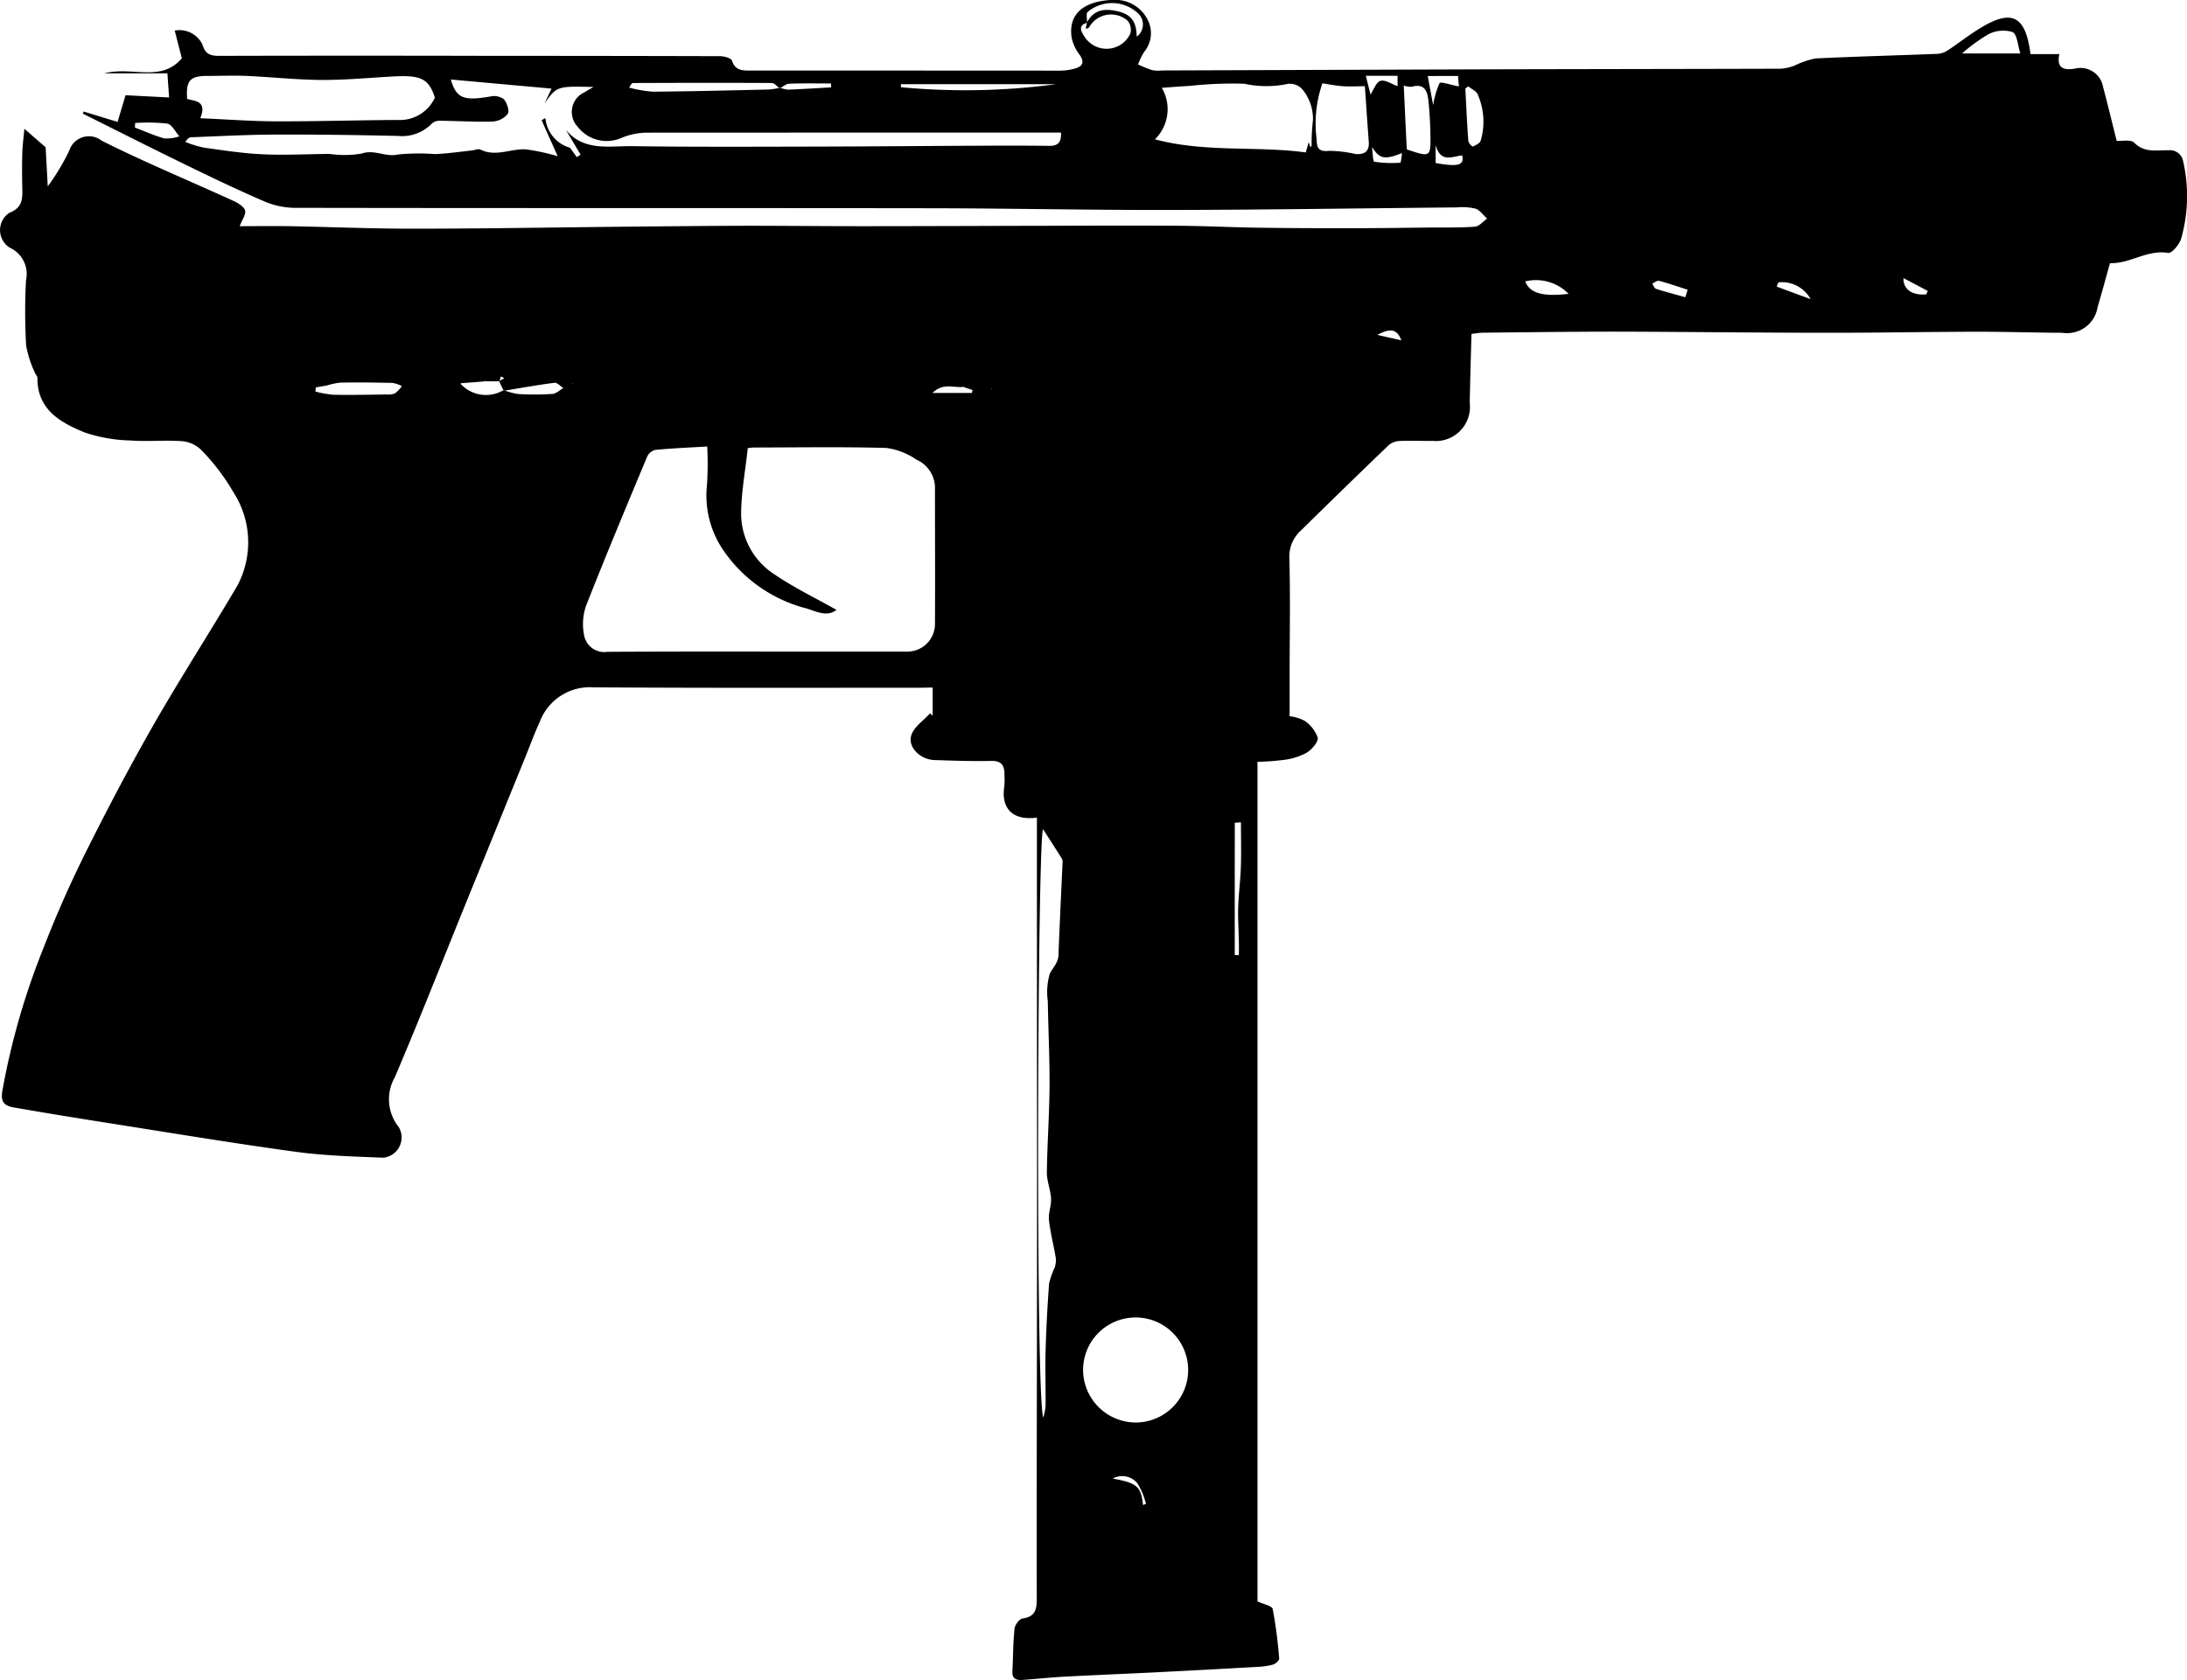 <svg xmlns="http://www.w3.org/2000/svg" width="112.406" height="86.38" viewBox="0 0 112.406 86.38">
  <path id="Caminho_30" data-name="Caminho 30" d="M169.274,1929.75c-5.593,0-11.186.017-16.778-.021a2.749,2.749,0,0,0-2.749,1.762c-.27.586-.49,1.195-.734,1.793q-1.534,3.773-3.069,7.543c-1.212,2.986-2.387,5.987-3.652,8.95a2.288,2.288,0,0,0,.206,2.567,1.045,1.045,0,0,1-.8,1.568c-1.505-.061-3.02-.1-4.51-.305-3.189-.436-6.366-.965-9.546-1.465-1.634-.258-3.267-.523-4.9-.807-.433-.075-.728-.209-.625-.838a37.312,37.312,0,0,1,2.131-7.4c.643-1.663,1.37-3.3,2.166-4.9,1.106-2.216,2.261-4.412,3.491-6.563,1.376-2.4,2.882-4.734,4.289-7.122a4.74,4.74,0,0,0-.2-4.817,10.9,10.9,0,0,0-1.628-2.146,1.608,1.608,0,0,0-.992-.474c-.882-.065-1.776.03-2.658-.037a7.857,7.857,0,0,1-2.385-.42c-1.226-.508-2.421-1.166-2.408-2.8,0-.091-.1-.179-.133-.275a5.543,5.543,0,0,1-.447-1.39,30.525,30.525,0,0,1-.006-3.355,1.484,1.484,0,0,0-.836-1.672,1.067,1.067,0,0,1-.026-1.789c.7-.273.684-.741.671-1.3-.013-.591-.017-1.183,0-1.773.013-.422.071-.842.107-1.252.373.324.683.6,1.093.953.03.562.07,1.285.109,2.008a11.357,11.357,0,0,0,1.106-1.841,1.061,1.061,0,0,1,1.664-.508c.824.415,1.66.806,2.5,1.186,1.42.643,2.853,1.261,4.27,1.909.235.107.533.283.6.491.062.192-.148.472-.275.811.88,0,1.732-.013,2.583,0,2.1.039,4.205.13,6.308.128,3.554,0,7.108-.063,10.662-.1,2.18-.02,4.361-.044,6.542-.05,1.974,0,3.947.023,5.92.022,3.172,0,6.343-.016,9.514-.021,2.266-.005,4.531-.017,6.8,0,1.381.011,2.762.084,4.143.1,1.614.023,3.229.027,4.844.025,1.281,0,2.562-.022,3.841-.035.778-.008,1.559.015,2.333-.044.218-.017.417-.271.624-.416-.2-.178-.368-.433-.6-.512a2.892,2.892,0,0,0-.939-.063c-4.9.045-9.8.122-14.7.132-4.165.009-8.33-.084-12.495-.089-10.866-.015-21.733,0-32.6-.021a4.089,4.089,0,0,1-1.567-.354c-1.355-.585-2.688-1.225-4.016-1.872-1.76-.857-3.507-1.743-5.26-2.616l.042-.108c.577.177,1.155.353,1.745.532.156-.524.288-.963.41-1.371l2.238.116c-.032-.455-.057-.8-.087-1.242h-3.237c1.438-.373,2.9.489,3.979-.773-.124-.479-.245-.95-.367-1.425a1.308,1.308,0,0,1,1.43.73c.141.5.425.572.879.57q7.03-.018,14.062,0,5.827,0,11.654.016c.215,0,.574.1.617.23.156.476.476.509.883.509q7.979,0,15.957.005a2.878,2.878,0,0,0,.806-.113c.392-.117.479-.34.216-.71a2.148,2.148,0,0,1-.407-.891c-.191-1.356.843-1.88,2.133-1.925a1.871,1.871,0,0,1,1.775,1.019,1.5,1.5,0,0,1-.183,1.662,3.255,3.255,0,0,0-.309.642,6.726,6.726,0,0,0,.737.294,1.929,1.929,0,0,0,.505.013q8.264-.03,16.528-.058c5.088-.014,10.176-.016,15.264-.032a2.38,2.38,0,0,0,.7-.158,4.649,4.649,0,0,1,1.081-.371c2.1-.1,4.193-.154,6.29-.236a1.085,1.085,0,0,0,.518-.184c.559-.368,1.085-.786,1.656-1.134,1.635-1,2.338-.647,2.59,1.331h1.482c-.165.782.293.82.781.753a1.178,1.178,0,0,1,1.468.938c.241.9.456,1.812.7,2.77.261.02.724-.084.9.095.534.542,1.158.37,1.762.39a.685.685,0,0,1,.755.578,8,8,0,0,1-.093,3.92c-.067.309-.49.81-.675.778-1.08-.182-1.962.563-2.994.526-.213.755-.411,1.5-.633,2.241a1.591,1.591,0,0,1-1.824,1.339c-1.477-.006-2.952-.057-4.428-.054-2.527.006-5.055.056-7.582.053-3.667,0-7.334-.05-11-.057-2.257,0-4.514.032-6.77.054-.161,0-.322.033-.581.061-.031,1.2-.07,2.379-.089,3.554a1.755,1.755,0,0,1-1.9,1.948c-.569.006-1.14-.021-1.708.005a.916.916,0,0,0-.552.208q-2.27,2.18-4.511,4.388a1.8,1.8,0,0,0-.6,1.429c.053,1.982.015,3.968.013,5.953,0,.73,0,1.463,0,2.172a2.238,2.238,0,0,1,.766.232,1.753,1.753,0,0,1,.678.868c.037.232-.31.618-.578.782a3.27,3.27,0,0,1-1.166.363,13.293,13.293,0,0,1-1.352.1v43.161c.327.155.751.233.783.392a23.786,23.786,0,0,1,.332,2.542c.009.1-.176.272-.3.312a3.488,3.488,0,0,1-.8.122q-2.61.148-5.22.28c-1.551.078-3.1.138-4.655.221-.733.039-1.464.117-2.2.17-.3.021-.555-.031-.536-.43.036-.736.034-1.475.11-2.206.021-.194.246-.5.411-.522.622-.086.732-.419.731-.984-.01-5.953.011-11.906.014-17.858q0-10.194-.007-20.388v-1.945c-1.238.168-1.844-.469-1.678-1.574a4.6,4.6,0,0,0,.01-.633c.005-.468-.146-.723-.692-.708-.969.024-1.94-.013-2.909-.044-.736-.024-1.4-.684-1.177-1.3.151-.425.624-.734.953-1.1l.137.117v-1.445Zm3.711-15.36-.028-.014-.012-.027.029.011Zm-21.531-.29-.01.028-.031.011.014-.027Zm-3.707-.38-.078.277-.75,0,.015-.048.018.047-1.271.1.027,0-.009-.022c-.006.02-.024.046-.018.059a1.767,1.767,0,0,0,2.2.317,3.7,3.7,0,0,0,.762.2,14.665,14.665,0,0,0,1.755-.006c.19-.014.37-.2.554-.3-.151-.1-.314-.29-.45-.272-.874.111-1.743.269-2.613.411l-.241-.5.255-.129-.009-.032-.154-.075Zm23.764.54.029.022c-.5.066-1.065-.232-1.614.314h2.027c.012-.051.023-.1.034-.152l-.468-.157Zm-32.769-.04-.514.091-.015.212a5.49,5.49,0,0,0,.914.164c.918.017,1.836,0,2.754-.015a.893.893,0,0,0,.428-.061,1.762,1.762,0,0,0,.346-.367,1.634,1.634,0,0,0-.472-.165c-.9-.021-1.8-.032-2.7-.015a3.752,3.752,0,0,0-.77.176Zm22.936-15.56c-2.379-.016-4.757-.009-7.135,0-.054,0-.108.047-.2.238a6.622,6.622,0,0,0,1.209.208c2-.017,3.994-.067,5.991-.113a4.15,4.15,0,0,0,.558-.091,1.516,1.516,0,0,0,.4.1c.739-.029,1.478-.077,2.217-.118,0-.067-.005-.135-.007-.2-.717,0-1.434-.016-2.149.012-.166.006-.327.157-.49.242C161.947,1898.84,161.813,1898.67,161.678,1898.66Zm16.04-2.42a1.345,1.345,0,0,0,2.377-.119.742.742,0,0,0-.134-.661,1.294,1.294,0,0,0-1.958.293.188.188,0,0,1-.2.107l.06-.305c.318-.6.8-.771,1.592-.58.687.165.948.515.971,1.3a.776.776,0,0,0,.048-1.214,1.955,1.955,0,0,0-2.568-.058c-.1.1-.027.369-.034.56C177.418,1895.69,177.543,1895.98,177.718,1896.24Zm-17.625,24.43a3.726,3.726,0,0,0,1.7,3.244c1.007.688,2.119,1.223,3.2,1.833-.476.38-1.038.083-1.518-.068a7.4,7.4,0,0,1-4.246-2.922,5,5,0,0,1-.893-3.43,16.584,16.584,0,0,0,.013-1.98c-.926.055-1.8.092-2.671.175a.64.64,0,0,0-.417.351c-1.065,2.551-2.132,5.1-3.143,7.673a2.885,2.885,0,0,0-.1,1.483,1.049,1.049,0,0,0,1.193.875c3.692-.023,7.385-.011,11.077-.012,1.435,0,2.87,0,4.3,0a1.419,1.419,0,0,0,1.467-1.4c.013-2.363,0-4.728,0-7.092a1.6,1.6,0,0,0-.955-1.378,3.521,3.521,0,0,0-1.55-.6c-2.277-.063-4.558-.025-6.837-.022a2.763,2.763,0,0,0-.28.033C160.312,1918.56,160.116,1919.61,160.093,1920.67Zm-10.255-20.1.193-.106a1.763,1.763,0,0,0,1.268,1.527l.348.481c.065-.042.13-.084.194-.127l-.759-1.278c.937,1.123,2.234.822,3.412.839,3.161.046,6.324.028,9.486.022,2.763-.006,5.524-.032,8.287-.044,1.222-.006,2.443-.008,3.665.007.423.005.629-.161.6-.683h-1.417q-9.966,0-19.932.005a3.508,3.508,0,0,0-1.207.254,1.888,1.888,0,0,1-2.3-.576,1.108,1.108,0,0,1,.378-1.76c.139-.092.287-.17.449-.265-1.858-.053-1.9-.039-2.511.845.124-.266.247-.53.355-.764l-5.175-.467c.282.964.648,1.115,2.043.87a.851.851,0,0,1,.681.141c.16.188.3.6.2.76a1.1,1.1,0,0,1-.789.39c-.9.027-1.8-.033-2.7-.042a.6.6,0,0,0-.408.145,2.141,2.141,0,0,1-1.754.636c-2.118-.048-4.236-.077-6.354-.069-1.422.006-2.844.085-4.265.138-.092,0-.182.061-.3.241a5.918,5.918,0,0,0,.942.291c1.013.141,2.03.3,3.049.344,1.138.053,2.282-.013,3.423-.02a5.307,5.307,0,0,0,1.644-.017c.666-.233,1.23.2,1.879.046a10.9,10.9,0,0,1,1.9-.019c.632-.028,1.262-.12,1.892-.187.146-.016.324-.1.433-.048.8.4,1.579-.064,2.359-.007a11.1,11.1,0,0,1,1.618.35C150.369,1901.76,150.1,1901.17,149.838,1900.57Zm-17.544-.1c1.375.06,2.646.156,3.917.16,2.086.006,4.173-.061,6.259-.07a1.977,1.977,0,0,0,1.882-1.15c-.31-.952-.692-1.162-2.082-1.09-1.241.065-2.481.188-3.721.182-1.291-.007-2.58-.149-3.871-.207-.674-.029-1.35,0-2.025,0-.886,0-1.1.236-1.035,1.182C132.027,1899.6,132.658,1899.57,132.294,1900.47Zm56.968,1.23c.031.093.058.169.086.252.023-.021.063-.04.063-.06a11.392,11.392,0,0,1,.071-1.323,2.376,2.376,0,0,0-.558-1.6.849.849,0,0,0-.767-.258,5.317,5.317,0,0,1-2.205-.014,20.494,20.494,0,0,0-2.806.111c-.471.025-.939.064-1.433.1a2.164,2.164,0,0,1-.353,2.647c2.608.691,5.178.33,7.753.673C189.169,1902.04,189.212,1901.88,189.262,1901.7Zm-13.522,64.99c.009-.938-.024-1.877,0-2.814q.05-1.748.18-3.492a4.249,4.249,0,0,1,.287-.824,1.148,1.148,0,0,0,.058-.493c-.107-.651-.28-1.294-.351-1.948-.039-.363.127-.744.107-1.111-.025-.451-.22-.9-.215-1.347.019-1.47.127-2.94.137-4.411s-.066-2.92-.088-4.379a3.337,3.337,0,0,1,.1-1.412c.148-.313.433-.557.448-.964.059-1.589.139-3.177.209-4.765a.337.337,0,0,0-.03-.186c-.319-.509-.646-1.014-.971-1.52-.285.508-.394,29.229.011,30.246A3.052,3.052,0,0,0,175.74,1966.69Zm15.228-67.87c-.349-.026-.693-.1-1-.144a6.26,6.26,0,0,0-.295,2.871c0,.386.066.671.62.6a6.278,6.278,0,0,1,1.364.161c.45.046.733-.115.694-.632-.074-.979-.139-1.957-.2-2.854C191.657,1898.83,191.31,1898.85,190.968,1898.82Zm-13.3,66.03a2.713,2.713,0,0,0,2.8,2.674,2.7,2.7,0,1,0-2.8-2.674Zm17.849-63.64c-.014-.543-.042-1.087-.1-1.628-.05-.5-.2-.917-.858-.728a1.2,1.2,0,0,1-.41-.064c.054,1.113.1,2.176.157,3.283C195.541,1902.49,195.546,1902.49,195.516,1901.21Zm-27.212-2.49v.156a35.155,35.155,0,0,0,7.979-.156Zm57.536-1.58c-.14-.427-.164-.987-.4-1.1a1.66,1.66,0,0,0-1.218.1,8.62,8.62,0,0,0-1.378,1Zm-40.377,46.35.207.01c.026-.726-.034-1.453-.037-2.184,0-.769.114-1.537.141-2.307s.006-1.56.006-2.339l-.316.019Q185.462,1940.1,185.463,1943.49Zm12-41.86a.529.529,0,0,0,.223.3c.155-.068.362-.162.414-.3a3.455,3.455,0,0,0-.148-2.376c-.059-.176-.321-.283-.491-.422-.049.037-.1.076-.147.114C197.363,1899.84,197.4,1900.73,197.467,1901.63Zm-67.013-.12a2.037,2.037,0,0,0,.767-.11c-.205-.228-.38-.609-.619-.653a9.191,9.191,0,0,0-1.653-.03l-.012.235C129.441,1901.14,129.935,1901.37,130.454,1901.51Zm69.939,7.35c.241.6.887.8,2.229.638A2.339,2.339,0,0,0,200.393,1908.86Zm-5.009-10.56c.107.574.205,1.1.28,1.5a4.38,4.38,0,0,1,.328-1.134c.051-.093.6.1.993.168-.009-.112-.024-.317-.041-.537Zm11.884,10.53c-.1-.025-.229.092-.345.143.064.094.111.243.2.271.493.158,1,.289,1.5.43.039-.129.079-.257.119-.386C208.248,1909.13,207.763,1908.96,207.268,1908.83Zm-14.825-9.58c.159-.235.287-.633.511-.7.244-.07.578.166.881.271v-.533H192.2C192.294,1898.67,192.375,1898.99,192.443,1899.25Zm4.708,3.13c-.5.053-1.094.41-1.359-.522v.916C196.96,1902.98,197.264,1902.89,197.151,1902.38Zm-4.632-.43c.04.264.036.738.127.757a5.773,5.773,0,0,0,1.342.049,3.054,3.054,0,0,0,.07-.495C193.149,1902.63,192.9,1902.55,192.519,1901.95Zm22.545,7.82a1.68,1.68,0,0,0-1.659-.86l-.085.215C213.858,1909.33,214.4,1909.53,215.064,1909.77Zm4.773-1.08c-.024.6.479.9,1.172.835l.075-.176C220.685,1909.14,220.287,1908.93,219.837,1908.69Zm-39.087,63.08.152-.06a3.646,3.646,0,0,0-.432-1.047,1.007,1.007,0,0,0-1.276-.255C180.452,1970.64,180.639,1970.81,180.75,1971.77Zm13.28-59.88c-.216-.549-.515-.668-1.234-.28C193.218,1911.71,193.64,1911.8,194.03,1911.89Z" transform="translate(-122 -1894.392)" fill="currentColor" fill-rule="evenodd"/>
</svg>
